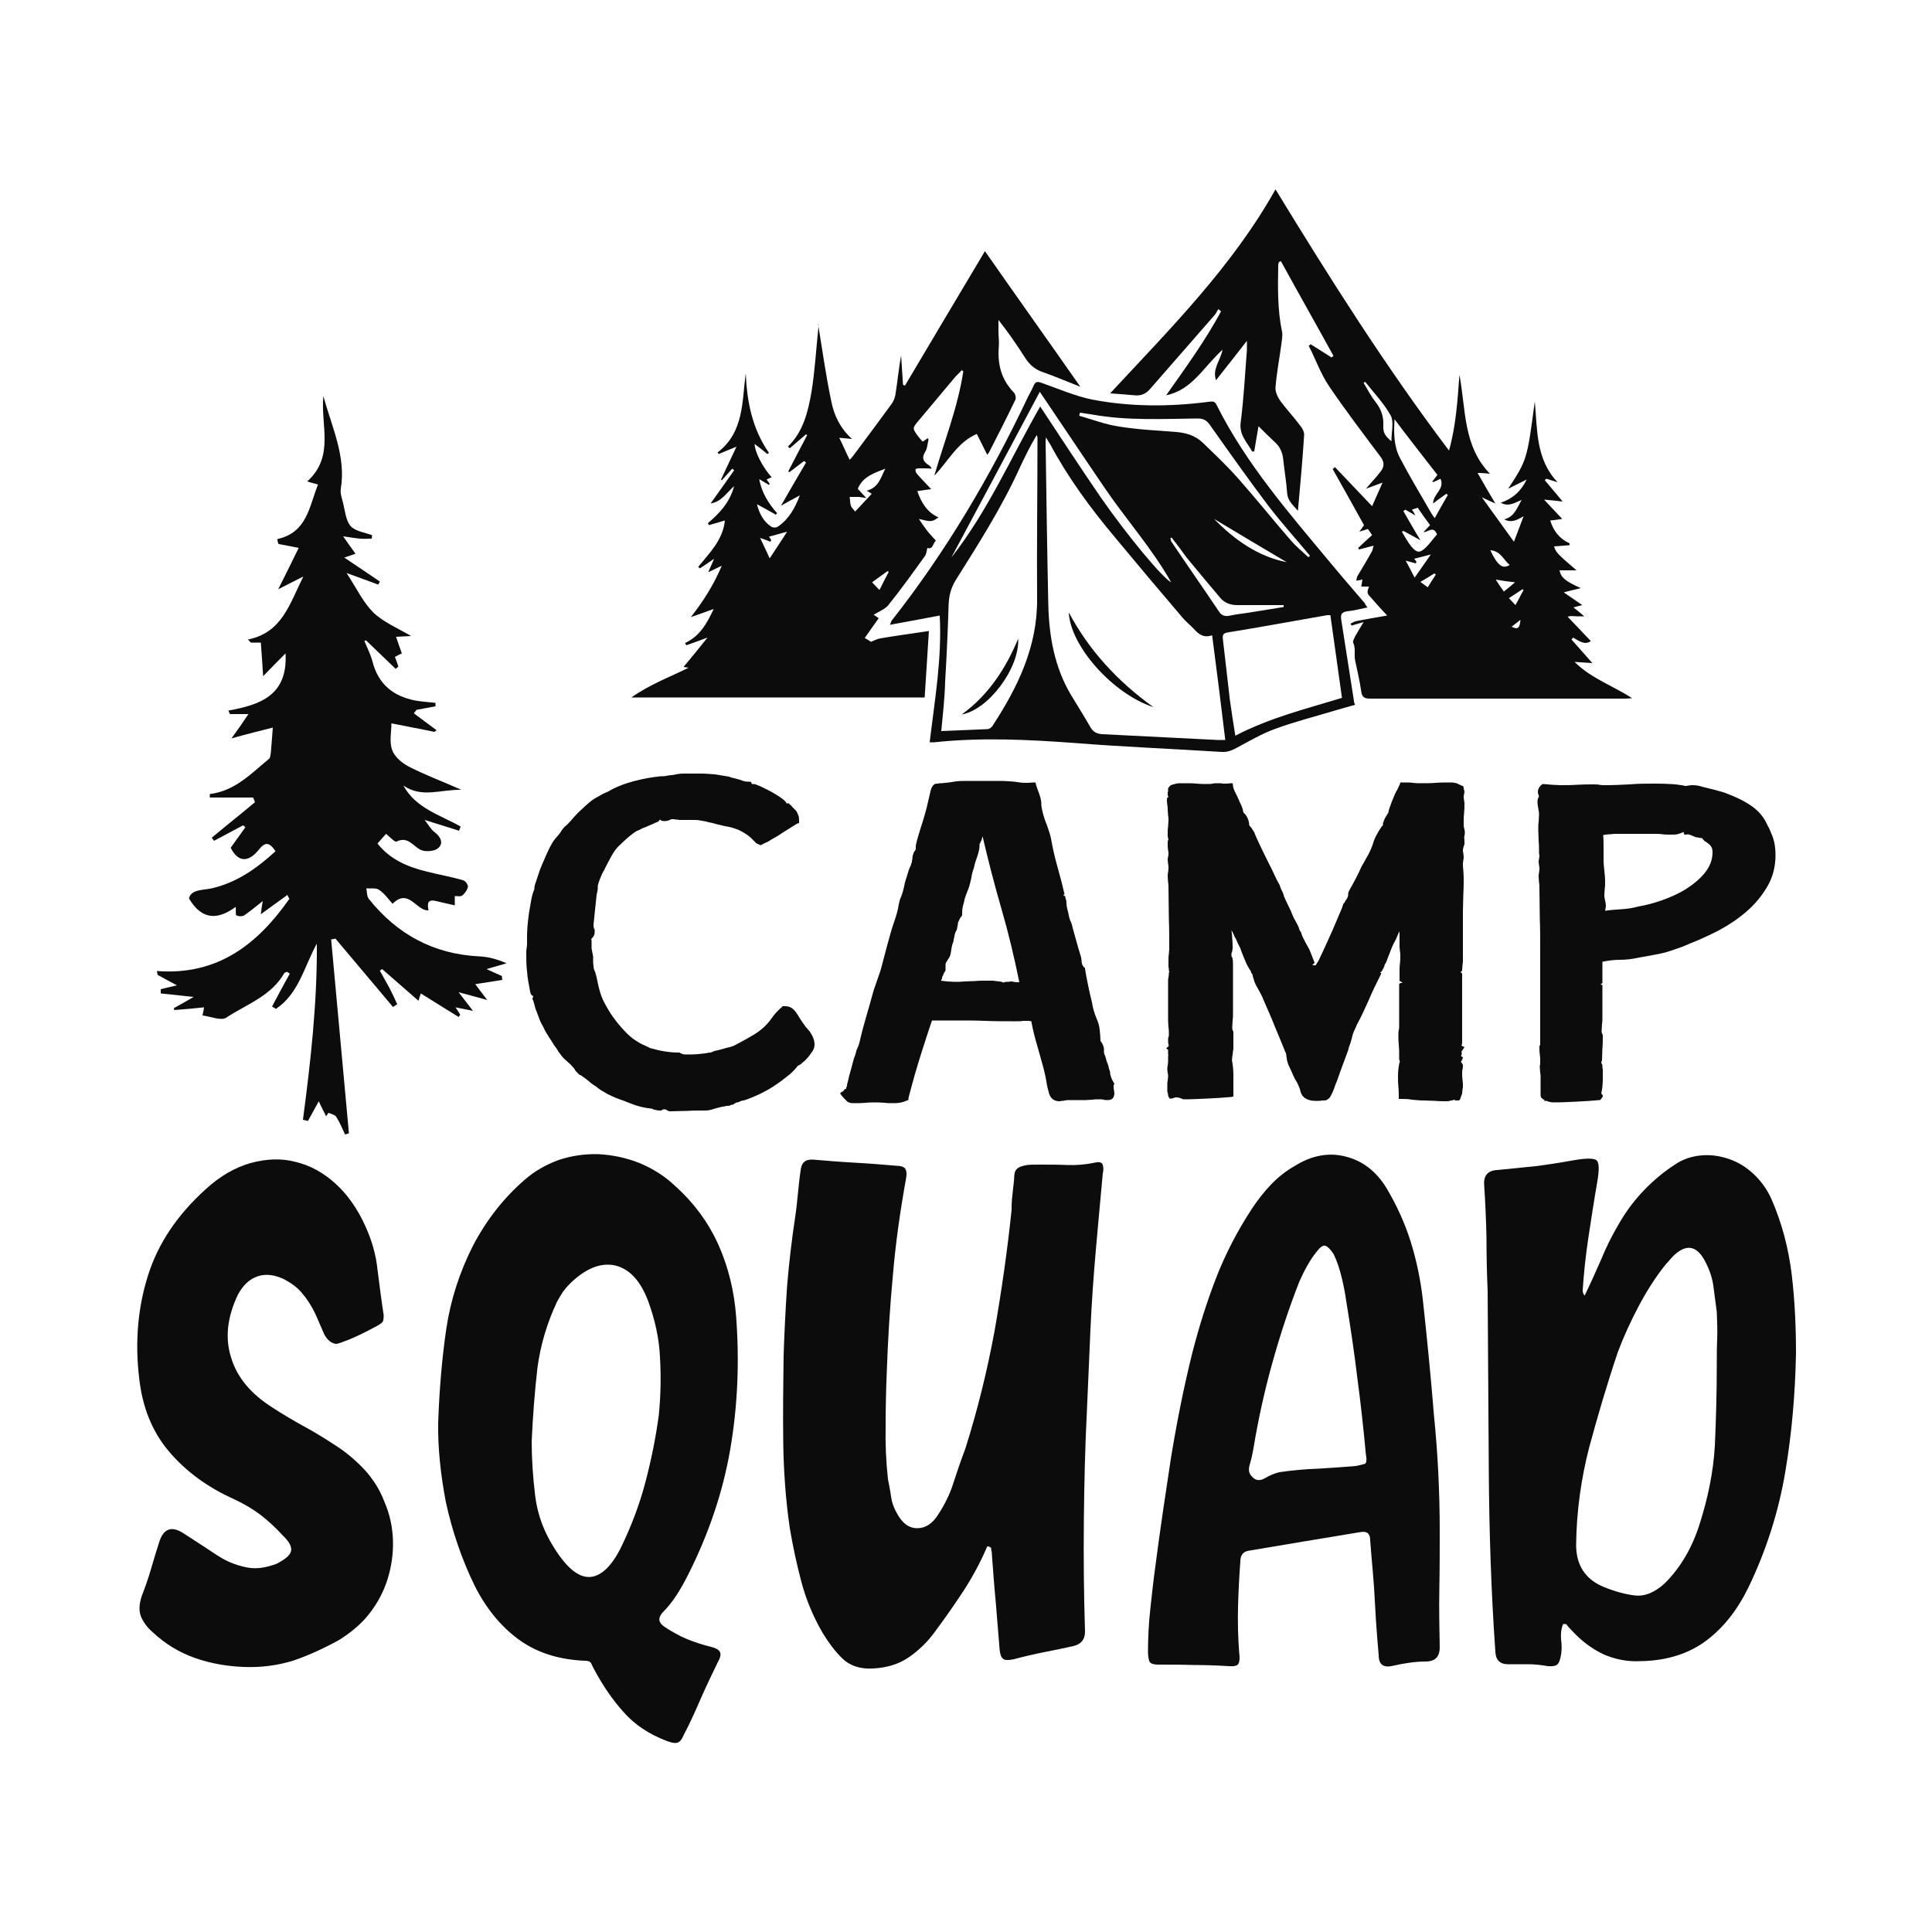 <?xml version="1.0" encoding="utf-8"?>
<!-- Generator: Adobe Illustrator 22.0.0, SVG Export Plug-In . SVG Version: 6.00 Build 0)  -->
<svg version="1.1" id="Layer_1" xmlns="http://www.w3.org/2000/svg" xmlns:xlink="http://www.w3.org/1999/xlink" x="0px" y="0px"
	 viewBox="0 0 500 500" style="enable-background:new 0 0 500 500;" xml:space="preserve">
<style type="text/css">
	.st0{fill:#0C0C0C;}
</style>
<g>
	<g>
		<path class="st0" d="M71.8,139.5c7.7-1.7,8.2-8.4,10.5-14.1c-0.9-0.3-1.6-0.4-2.8-0.8c7.2-6.5,3.4-14.6,4.2-22.1
			c2.1,7.9,5.9,15.5,4.5,24c-0.2,1.2,0.3,2.5,0.6,3.7c0.5,2,0.7,4.5,1.9,5.9c1.2,1.4,3.7,1.7,5.6,2.4c0,0.3-0.1,0.6-0.1,0.9
			c-1,0-2,0.1-3.1,0c-1.1-0.1-2.2-0.3-4.3-0.6c1.3,1.9,2.2,3.1,3.2,4.5c-0.6,0.2-1.3,0.5-2.9,1c3.4,2.3,6.3,4.2,9.2,6.2
			c-0.1,0.3-0.3,0.5-0.4,0.8c-2.4-0.9-4.9-1.8-8.2-3c2.6,4,4.3,7.6,6.9,10.2c2.6,2.5,6.2,4,9.8,6.1c-1.4,0.1-2.4,0.1-3.9,0.2
			c0.5,1.4,0.9,2.7,1.5,4.3c-0.5,0.2-1,0.5-1.8,0.9c0.3,0.7,0.6,1.6,0.9,2.5c-0.2,0.2-0.5,0.4-0.7,0.6c-2.6-2.5-5.1-4.9-7.7-7.4
			c-0.1,0.1-0.3,0.1-0.4,0.2c0.7,1.7,1.6,3.4,2.1,5.3c1.5,5.9,5.4,9,11.1,10.1c1.7,0.3,3.5,0.4,5.2,0.6c0,0.3,0,0.6,0,0.9
			c-1.6,0.3-3.3,0.6-4.9,0.9c-0.2,0.3-0.5,0.6-0.7,0.9c2,1.5,3.9,2.9,5.9,4.4c-0.2,0.1-0.4,0.3-0.6,0.4c-3.8-0.8-7.7-1.5-11.1-2.2
			c0,2.3-0.6,4.8,0.2,6.9c0.6,1.8,2.6,3.4,4.3,4.3c4.1,2.1,8.4,3.7,13.6,6c-5.5-0.1-10.2,2.2-15-1.1c3.2,5.9,9.5,7.6,14.8,10.6
			c-0.1,0.4-0.3,0.8-0.4,1.1c-2.7-0.9-5.5-1.7-8.9-2.8c1,1.3,1.6,2.4,2.5,3.1c1.6,1.2,2.5,2.9,1,4.2c-0.9,0.8-3.2,1-4.4,0.5
			c-2.1-0.9-3.3-3.7-6.4-2.2c-0.4,0.2-1.7-1.2-2.7-2c-0.6,0.7-1.3,1.5-2.2,2.5c3.3,4.2,7.9,6.1,12.9,7.3c3.1,0.8,6.2,1.3,9.2,2.2
			c0.6,0.1,1.3,1.1,1.3,1.6c-0.1,0.8-0.7,1.7-1.4,2.3c-0.4,0.4-1.3,0.2-2,0.2c0,0.8,0,1.4,0,2.4c-1.7-0.4-3.2-0.7-4.8-1.1
			c-2.4-0.6-2.3,0.8-2,2.4c-3.2,0.2-5.1-5.9-9.3-1.7c-1.1-1.2-2.1-2.7-3.5-3.6c-0.8-0.6-2.2-0.3-3.3-0.4c0.2,0.9,0.1,2.1,0.7,2.8
			c7.3,9.1,16.7,14.2,28.4,14.8c2.4,0.1,4.7,0.7,7.2,1.8c-1.7,0.5-3.4,1-5.2,1.5c1.3,0.6,2.7,1.2,4,1.8c0,0.3,0,0.6,0.1,1
			c-2.3,0.4-4.6,0.7-7,1.1c0.9,1.2,1.7,2.3,3.1,4.1c-2.8-0.8-4.8-1.3-7.4-2c1.3,1.7,2.3,3,3.7,4.8c-1.6-0.3-2.9-0.6-4.5-0.9
			c0.6,0.9,0.9,1.4,1.2,1.9c-0.1,0.2-0.3,0.4-0.4,0.6c-3.2-2-6.4-4-9.8-6.1c-0.2,0.5-0.3,1-0.6,1.9c-3.2-2.8-6.3-5.5-9.4-8.2
			c-0.2,0.1-0.4,0.3-0.6,0.4c0.8,1.5,1.7,3,2.5,4.5c0.7,1.4,1.4,2.8,2,4.2c-0.4,0.2-0.7,0.5-1.1,0.7c-5-5.9-9.9-11.8-14.9-17.7
			c-0.4,0.1-0.7,0.2-1.1,0.2c1.5,16.7,3.1,33.5,4.6,50.2c-0.3,0.1-0.7,0.2-1,0.3c-0.7-1.5-1.4-3.2-2.3-4.6c-0.3-0.5-1.3-0.7-2-1
			c-0.2,0.3-0.4,0.6-0.6,0.9c-0.6-1.3-1.3-2.5-1.9-3.9c-1,1.8-1.9,3.5-2.8,5.1c-0.4-0.1-0.8-0.2-1.3-0.3c2-15.1,3.7-30.2,3.6-45.6
			c-3.3,6-4.7,13-10.6,16.9c-0.3-0.2-0.6-0.4-1-0.6c1.5-2.8,3-5.7,4.6-8.5c-0.2-0.2-0.5-0.3-0.7-0.5c-0.2,0.1-0.6,0.2-0.7,0.3
			c-3.4,6-9.8,8.1-15.1,11.6c-1.3,0.8-3.9-0.3-6.1-0.6c0.2-0.8,0.3-1.4,0.4-2.1c-2.7,0.3-5.2,0.5-7.7,0.7c0-0.2-0.1-0.3-0.1-0.5
			c1.6-0.9,3.3-1.8,5.1-2.9c-2.9-0.3-5.7-0.6-8.5-0.9c0-0.4,0-0.8,0-1.1c1.4-0.3,2.8-0.7,4.2-1c-1.7-0.9-3.4-1.8-5-2.7
			c-0.1-0.3-0.1-0.7-0.2-1c15.8,1.2,26.1-7,34.3-18.7c-0.2-0.3-0.4-0.6-0.5-1c-2.1,1.5-4.1,3-6.9,5c0.2-1.7,0.3-2.3,0.5-3.4
			c-1.8,1.4-3.2,2.6-4.8,3.7c-0.5,0.3-1.4,0.3-2,0c-0.3-0.1-0.1-1.1-0.2-2.2c-4.5,3.3-8.7,3.6-12.1-2.2c0.6-2.4,3.7-2.1,5.9-2.6
			c6.5-1.5,11.7-5.2,16.5-9.6c-1.6-2.4-2.7-2.5-4.4-0.3c-2.8,3.4-5.4,3-7.2-0.6c1.3-1.8,2.5-3.5,3.8-5.3c-0.2-0.2-0.4-0.4-0.6-0.5
			c-2.5,1.3-5,2.7-7.5,4c-0.2-0.3-0.4-0.5-0.6-0.8c3.7-3.1,7.5-6.1,11.2-9.2c-0.2-0.4-0.3-0.8-0.5-1.2c-3.7,0-7.5,0-11.2,0
			c0-0.3,0-0.6,0-0.9c6.5-0.8,10.7-5.3,15.3-9.1c0.4-0.3,0.4-1.1,0.5-1.7c0.2-2,0.3-4,0.5-6.4c-3.2,0.8-6.8,1.7-10.7,2.8
			c1.6-2.2,2.8-3.9,4.4-6.3c-2,0-3.4,0-4.8,0c-0.1-0.3-0.3-0.6-0.4-0.9c8.2-1.5,15.4-3.9,14.8-14.8c-2.1,2.1-3.8,3.8-5.8,5.9
			c-0.2-3.4-0.4-6-0.6-8.7c-0.8,0-1.7,0-2.6,0c-0.2-0.3-0.5-0.5-0.7-0.8c8.8-1.8,10.7-9.1,14.3-16.3c-2.5,1.3-4.2,2.1-6.5,3.3
			c2.1-4.2,3.8-7.6,5.3-10.7c-1.9-0.4-3.5-0.7-5.2-1C71.9,140.4,71.8,140,71.8,139.5z"/>
	</g>
	<g>
		<g>
			<path class="st0" d="M330.1,49c14.1,23.1,28.5,45.9,44.9,67.6c1.8-6.4,2.2-12.8,2.7-19.6c1.7,9,0.9,18.4,7.9,25.6
				c-1-0.1-2-0.2-3.2-0.2c1.5,2.6,2.9,5.1,4.6,7.9c-1.2-0.5-2.2-1-3.5-1.6c2.8,3.9,5.4,7.5,8.3,11.5c0.9-2.3,1.6-4.2,2.5-6.6
				c-1.7,1-3.2,1.8-5,0.8c2.7-0.7,3.3-3,4.5-5c-1.7,0.6-3.3,1.9-5.4,0.7c3-1,5.2-2.9,6.7-6c-1.6,0.8-3,1.5-4.8,2.4
				c4.9-7.5,4.9-7.5,6.9-22.6c0.7,7.3,0.2,14.9,5.9,20.9c-1-0.3-2-0.6-2.9-0.9c-0.1,0.1-0.3,0.2-0.4,0.4c1.5,1.8,3,3.5,4.6,5.5
				c-1.4-0.2-2.8-0.3-4.8-0.5c1.7,1.8,3.2,3.4,4.7,5c-0.8,0.1-1.9,0.3-3.1,0.4c0.8,2.6,2.3,4.7,5,5.9c0,0.2,0,0.3,0,0.5
				c-1.4,0.1-2.7,0.2-4,0.3c0.4,1.5,0.9,2,5.8,6.2c-1.7,0-3.1,0-4.4,0c0.4,1.9,1.5,2.8,5.5,4.6c-1.4,0.4-2.6,0.6-4.4,1.1
				c1.9,1.3,3.3,2.3,4.8,3.3c-0.5,0.1-1.2,0.3-2.3,0.6c1,0.8,1.8,1.4,2.8,2.3c-0.8,0-1.4,0-2,0c-0.6,0-1.3-0.2-2.3,0.1
				c2,2.1,4,4.2,6,6.3c-1.6,1.2-3.1-0.1-4.6-0.9c-0.1,0.2-0.2,0.3-0.4,0.5c1.8,2,3.5,4,5.4,6.1c-1.3-0.1-2.8-0.2-4.6-0.3
				c4.3,4.3,10,6.2,14.9,9.4c-0.6,0-1.1,0.1-1.7,0.1c-22,0-44.1,0-66.1,0c-1.4,0-2.1-0.3-2.3-1.8c-0.4-2.7-1-5.4-1.6-8.1
				c-0.3-1.5,0.2-3.1-0.5-4.6c-0.2-0.3,0.3-1.1,0.5-1.6c0.6-1.1,1.3-2.2,2.2-3.7c-1.4,0.4-2.2,0.6-3.1,0.9c-0.1-0.2-0.2-0.3-0.3-0.5
				c0.6-0.3,1.1-0.6,1.7-0.7c2.5-0.5,4.9-0.9,7.8-1.4c-1.5-1.6-2.7-2.9-3.9-4.3c-1.4-1.5-1.4-1.5-0.8-3.2c-0.7,0-1.3,0-2,0
				c0.1-0.6,0.2-1.2,0.3-1.9c-0.2,0.1-0.3,0.2-0.5,0.2c-0.4,0.1-0.8,0.1-1.1,0.2c0.1-0.4,0.1-0.8,0.3-1.2c1.3-2.2,2.6-4.3,3.8-6.5
				c0.2-0.4,0.2-0.9,0.4-1.4c-1.4,0.4-2.6,0.7-3.8,1c-0.1-0.1-0.1-0.3-0.2-0.4c1.2-1.1,2.3-2.2,3.6-3.3c-0.4-0.6-0.7-1.1-1.1-1.6
				c-0.6,0.2-1.2,0.4-2.2,0.7c0.5-0.7,0.9-1.2,1.2-1.7c-2.7-4.9-5.4-9.7-8.1-14.5c0.2-0.2,0.4-0.3,0.6-0.5c3.1,3.3,6.2,6.5,9.6,10.1
				c0.9-2.1,1.8-4,2.7-6.1c-1.6,0.6-2.8,1-4.3,1.6c1.5-1.8,2.8-3.1,3.9-4.6c0.9-1.2,0.9-2.4-0.2-3.8c-4.5-6-9-11.9-13.2-18.1
				c-2.2-3.2-3.5-7-5.3-10.5c0.2-0.1,0.3-0.3,0.5-0.4c1.8,1.1,3.6,2.3,5.4,3.4c0.2-0.1,0.3-0.3,0.5-0.4c-4.5-8.2-9.1-16.3-13.6-24.5
				c-0.2,0.1-0.3,0.1-0.5,0.2c-0.1,0.3-0.2,0.6-0.2,0.9c-0.1,5.8-0.2,11.5,1,17.2c0.2,1-0.1,2.2-0.2,3.3c-0.5,3.7-1.2,7.3-1.5,11
				c-0.1,1.1,0.5,2.5,1.2,3.5c1.7,2.3,3.6,4.3,5.3,6.6c0.5,0.6,1,1.6,0.9,2.4c-0.4,6.4-1,12.8-1.6,19.5c-1.4-1.6-2.7-2.7-2.8-4.7
				c-0.2-2.9-0.7-5.7-1-8.6c-0.2-1.9-0.9-3.4-2.3-4.6c-1.3-1.2-2.6-2.5-4.1-4c-0.4,2.5-0.8,4.5-1.1,6.5c-0.2,0-0.3,0.1-0.5,0.1
				c-1.3-2.4-3.5-4.3-3-7.7c0.8-6.2,1.1-12.4,1.6-18.6c0-0.6,0-1.3,0-2.4c-2.8,3.6-5.3,6.8-8,10.2c-1-2.9,1.1-5,1.7-7.9
				c-4.9,4.4-7.8,10.4-14.6,11.8c5-7.1,10.1-14.1,14.2-21.7c-0.2-0.2-0.4-0.4-0.7-0.6c-0.4,0.6-0.6,1.2-1.1,1.7
				c-5.5,6.3-11,12.6-16.5,18.9c-1.1,1.3-2.4,1.9-4.1,1.7c-1.9-0.2-3.8-0.3-6.3-0.5C303,84.9,318.9,69,330.1,49z M360.9,108.5
				c-0.2,3.5-0.2,7,1.4,10c2.5,4.8,5.3,9.4,8,14.1c0.2,0.4,0.5,0.8,1,1.5c1.2-2.2,2.3-4.1,3.4-6c-0.1-0.1-0.2-0.2-0.4-0.3
				c-1.1,0.8-2.3,1.6-3.4,2.5c-0.1-2.4,3.1-3.7,1.9-6.4c-0.8,0.4-1.4,0.7-2,0.9c0-0.1-0.1-0.2-0.1-0.2c0.4-0.5,0.8-1.1,1.3-1.7
				C368.2,118,364.5,113.3,360.9,108.5z M363.2,137.4c-0.1,0.1-0.2,0.1-0.4,0.2c0.8,1.3,1.5,2.7,2.5,3.9c1.4,1.6,2.1,1.7,3.7,0.2
				c1.1-1.1,2-2.4,2.9-3.4c-1-2.4-2.3-0.5-3.5-0.6c0.6-0.6,1.1-1.2,1.7-1.8c-1.1-1.5-2.2-3-3.2-4.5c-0.5,0.2-1,0.3-1.5,0.5
				c0.3,0.4,0.5,0.7,0.9,1.5c-1.2-0.7-1.9-1.1-2.6-1.5c-0.2,0.1-0.3,0.2-0.5,0.4c1.4,2.4,2.8,4.9,4.4,7.5
				C366,138.9,364.6,138.2,363.2,137.4z M353.3,98.8c-0.1,0.1-0.3,0.2-0.4,0.3c1,1.6,1.8,3.3,3,4.8c1.5,1.9,2.2,3.8,2.1,6.2
				c-0.1,1.8,0.4,2.7,2.1,4.1c0-2.5,0.7-5-0.2-6.7C358.1,104.3,355.5,101.6,353.3,98.8z M370.3,143.5c-1.7,0.4-3,0.8-4.3,1.1
				c0.1,0.2,0.4,0.5,0.6,0.8c-0.1,0.1-0.1,0.2-0.2,0.4c-0.8-0.2-1.5-0.4-2.6-0.7c0.8,1.5,1.5,2.8,2.3,4.4
				C367.6,147.4,368.8,145.6,370.3,143.5z M385.7,142.4c1.8,3.9,3.2,5,5,3.8C389.1,144.9,388.4,142.6,385.7,142.4z M387.1,150
				c0.7,1.1,1.3,2,2.1,3.1c1-0.8,1.8-1.5,2.9-2.4C390.2,150.5,388.8,150.3,387.1,150z M392.2,156.6c0.8-1.4,1.4-2.7,2.1-3.9
				c-0.1-0.1-0.2-0.1-0.3-0.2c-1.1,0.7-2.2,1.5-3.5,2.3C391.1,155.4,391.6,156,392.2,156.6z M369.5,152c0.8-1.3,1.4-2.3,2.1-3.3
				c-0.1-0.1-0.2-0.2-0.4-0.3c-1.1,0.7-2.2,1.4-3.6,2.2C368.3,151.1,368.8,151.5,369.5,152z M391.2,162.2c1.6,0.8,2.1,0.4,2.3-1.8
				C392.7,161,392,161.6,391.2,162.2z"/>
		</g>
		<g>
			<path class="st0" d="M190,125.8c-2.1,1.9-3.4,4.1-6.1,4.5c2.1-2.9,4.1-5.8,6.1-8.6c-0.2-0.1-0.3-0.3-0.5-0.4c-0.9,1-1.8,2-2.7,3
				c-0.1-0.1-0.1-0.1-0.2-0.2c1.3-2.7,2.5-5.4,4-8.5c-1.9,0.8-3.2,1.3-4.6,1.9c-0.1-0.1-0.2-0.3-0.3-0.4c6.9-5.3,6.3-13.2,7.3-20.5
				c0.3,7.4,1.7,14.4,6,20.6c-0.1,0.1-0.3,0.2-0.4,0.3c-1.1-0.9-2.2-1.8-3.3-2.6c0,2,2.1,6.1,4.4,8.6c-0.4,0.2-0.9,0.4-1.3,0.6
				c0.3,0.4,0.5,0.7,0.8,1.1c-0.1,0.1-0.1,0.2-0.2,0.3c-0.8-0.5-1.5-0.9-2.5-1.5c0.6,3.5,2.4,6.3,4.6,8.8c-0.1,0.1-0.2,0.3-0.3,0.4
				c-1.6-0.9-3.2-1.8-4.9-2.7c0.6,2.4,1.7,4.5,3.7,5.8c0.4,0.3,1.3,0.3,1.7,0c2.8-1.9,4.4-4.7,5.7-8.1c-1.9,1-3.5,1.9-4.9,2.7
				c2.1-3.7,4.3-7.4,6.5-11.2c-0.2-0.1-0.3-0.3-0.5-0.4c-1.3,1-2.5,1.9-3.8,2.9c-0.1-0.1-0.2-0.1-0.3-0.2c1.6-3.1,3.2-6.2,4.9-9.4
				c-0.1-0.1-0.2-0.1-0.3-0.2c-1.4,1.2-2.8,2.4-4.2,3.6c-0.2-0.1-0.3-0.3-0.5-0.4c4-3.9,5.2-9,6.1-14.1c0.9-5.5,1.2-11.1,1.8-16.7
				c0-0.4,0.1-0.8-0.1-1.1c1.1,6.7,2,13.3,3.4,20c0.7,3.7,2.3,7.1,5.4,9.9c-1.1-0.1-2.1-0.2-3.3-0.3c0.9,1.8,1.7,3.7,2.7,5.7
				c0.5-0.5,0.8-0.9,1.1-1.3c3.2-4.3,6.5-8.7,9.7-13.1c0.6-0.8,1-1.9,1.1-2.9c0.5-3.2,0.8-6.4,1.4-9.7c0.2,2.5,0.3,5,0.5,7.6
				c0.2,0.1,0.3,0.1,0.5,0.2c6.9-11.6,13.7-23.1,20.7-34.8c8.1,11.6,16.3,23.1,24.7,35.1c-3.6-1.4-6.8-2.8-10-3.9
				c-1.9-0.7-3.2-1.9-4.3-3.6c-2.1-3.3-4.3-6.5-6.9-9.8c0,1,0,1.9,0,2.9c0,1.3,0.2,2.6,0.1,3.9c-0.4,4.6,0.6,8.6,3.9,12
				c0.4,0.4,0.6,1.4,0.4,1.8c-2.2,4.6-4.5,9.1-6.8,13.6c-0.1,0.2-0.3,0.4-0.5,0.7c-0.9-1.8-1.8-3.6-2.7-5.4
				c-5.1,2.2-7.4,7.1-11,10.8c2.6-9,6.1-17.7,7.5-27c-0.1-0.1-0.3-0.2-0.4-0.3c-0.6,0.7-1.3,1.3-1.9,2c-3.1,3.7-6.2,7.4-9.3,11.1
				c-1.6,1.9-1.6,2-0.1,4c0.4,0.5,0.7,0.9,1.2,1.4c0.4-0.3,0.9-0.6,1.3-0.9c0.1,0.2,0.2,0.3,0.2,0.4c-0.3,1.1-0.3,2.3-0.9,3.2
				c-1,1.7-0.3,2.6,1,3.4c0.2,0.2,0.5,0.3,0.7,0.9c-1-0.1-2-0.1-3-0.1c-0.4,0-0.9,0-1.1,0.2c-0.2,0.2,0,0.8,0.2,1.1
				c1.2,1.4,2.5,2.7,3.8,4.1c-1,0.1-2.3,0.3-3.6,0.5c1,2.9,2.5,5.5,5.5,6.8c-1.8,1.2-1.8,1.2-5.1,0.4c0.8,1.2,1.4,2.1,2.1,3
				c0.7,0.9,1.5,1.7,2.3,2.6c-0.8,0.7-0.7,2.4-2.2,1.9c-0.2,0.7-0.2,1.6-0.7,2.2c-3.1,4.3-6.1,8.5-9.4,12.6c-0.8,1-2.3,1.6-3.8,2.5
				c0.5,0.3,0.9,0.6,1.3,0.9c-1.3,1.8-2.4,3.4-3.6,5.1c0.7,0.4,1.3,0.8,1.6,1c1-0.4,1.7-0.8,2.5-0.9c4-0.7,8-1.2,12.5-1.9
				c-0.4,5.8-0.7,11.5-1.1,17.2c-25.3,0-50.3,0-75.9,0c4.8-3.4,10-5.3,14.8-7.7c-0.5-0.1-0.9-0.1-1.3-0.2c2-2.4,4-4.8,6.2-7.6
				c-2.1,0.8-3.8,1.4-5.5,2c-0.1-0.2-0.2-0.4-0.3-0.6c3.7-1.7,5.6-4.9,7.4-8.8c-2.2,0.8-4.1,1.5-5.9,2.1c3.2-4.1,5.9-8.3,8-13.3
				c-1.3,0.6-2.2,1.1-3.5,1.7c0.5-1.3,1-2.2,1.5-3.5c-1.4,1-2.6,1.8-3.7,2.5c-0.1-0.1-0.3-0.3-0.4-0.4c3-3.7,6.4-7,6.9-12
				c-1.4,0.4-2.7,0.8-4.1,1.2c-0.1-0.2-0.2-0.3-0.3-0.5C186.1,132.9,188.8,130.2,190,125.8z M229.1,121.3c-2.8,1.1-5.8,2-7.1,5.2
				c0.6,0.7,1.3,1.4,2.2,2.4c-1.1-0.2-1.7-0.3-2.3-0.3c-0.7,0-1.3,0-2,0c0.1,0.8,0.1,1.6,0.3,2.3c0.2,0.5,0.7,0.9,1.1,1.5
				c1.5-1.6,2.8-3,4.3-4.6c-0.4-0.3-0.8-0.5-1.3-0.8C227.4,126.2,228,123.5,229.1,121.3z M196.7,139.2c0.9,1.8,1.6,3.4,2.5,5.3
				c1.6-2.5,3-4.5,4.5-6.9c-1.9,0.5-3.2,0.9-4.7,1.3c0.1,0.1,0.4,0.5,0.6,0.9c-0.1,0.1-0.2,0.3-0.2,0.4
				C198.7,139.9,197.8,139.6,196.7,139.2z M230,148c-0.1-0.1-0.2-0.1-0.3-0.2c-1.3,0.9-2.6,1.9-4,2.9c0.6,0.6,1.2,1.3,1.9,2
				C228.4,151.1,229.2,149.5,230,148z"/>
		</g>
		<g>
			<path class="st0" d="M353.9,157.2c-1.8,0.4-3.5,0.8-5.2,1c-1.4,0.2-1.8,0.7-1.6,2.1c1.1,7,2.2,14.1,3.3,21.1c0,0.3,0.1,0.6,0.3,1
				c-1.9,0.5-3.8,1.1-5.6,1.6c-5,1.5-10.1,2.8-15,4.6c-3.4,1.2-6.6,3.1-9.8,4.8c-1.3,0.7-2.5,1.3-4.1,1.2
				c-12.6-0.8-25.3-1.3-37.9-2.3c-12.2-0.9-24.3-1.5-36.5-0.2c-0.3,0-0.7,0-1.2,0c1.3-10.9,3.2-21.7,2.6-32.8
				c-4.3,0.8-8.4,1.6-12.9,2.4c0.3-0.6,0.3-0.8,0.4-1c14.1-17.9,25.6-37.4,35.3-57.9c0.5-1,1.1-2,1.5-3c0.5-1.1,1-1.1,2.1-0.7
				c4.3,1.5,8.6,3.4,13,4.3c9.9,1.9,20,1.9,30.1,0.6c0.9-0.1,1.6-0.3,2.1,0.7c7.7,15.4,18.9,28.2,29.8,41.3
				c2.8,3.4,5.7,6.7,8.6,10.1C353.3,156.4,353.5,156.7,353.9,157.2z M317.1,191.5c-1.1-9.1-2.2-18-3.4-27.1
				c-2.2,0.8-3.5-0.3-4.7-1.6c-0.9-1-2.1-1.9-3-3c-5.9-6.9-11.7-13.8-17.5-20.8c-6.3-7.5-12.1-15.4-16.7-24
				c-0.3-0.5-0.6-0.9-1.1-1.8c-0.1,0.7-0.1,1-0.1,1.3c0.2,14,0.4,28,0.7,42c0.2,8.2,1.6,16.2,5.9,23.4c1.7,2.8,3.4,5.5,5,8.3
				c0.7,1.2,1.6,1.7,3,1.8c9.9,0.5,19.9,1,29.8,1.5C315.6,191.5,316.2,191.5,317.1,191.5z M243.6,189.2c4.1-0.2,8-0.3,11.9-0.5
				c0.5,0,1.1-0.4,1.4-0.9c6.5-10,11.6-20.4,11.5-32.8c-0.1-13.9,0.1-27.8,0.1-41.7c0-0.2-0.1-0.5-0.2-0.7c-1.7,2.8-3.1,5.7-4.5,8.7
				c-4.6,10.1-10.6,19.5-16.5,28.9c-1.2,2-1.7,3.9-1.8,6.3c-0.2,6.6-0.5,13.3-0.9,19.9C244.5,180.7,244,184.9,243.6,189.2z
				 M344.3,159.2c-0.4,0-0.6,0-0.8,0c-8.6,1.5-17.3,3.1-25.9,4.5c-1.3,0.2-1.2,1-1.1,1.9c0.6,5.2,1.2,10.4,1.8,15.6
				c0.4,3,0.9,6,1.4,9.2c9-4.7,18.5-7,27.6-9.8C346.3,173.4,345.3,166.3,344.3,159.2z M269.2,105.2c5.3,8,10.5,16,15.8,23.7
				c6.9,9.9,15.9,20.7,18.1,21.8c-5.1-9-11.8-16.4-17.4-24.7c-5.6-8.2-11.1-16.5-16.6-24.6c-7.6,14.3-15.2,28.5-22.9,42.9
				C255.7,132.2,261.7,118.3,269.2,105.2z M338.6,144.2c0.1-0.1,0.3-0.2,0.4-0.4c-3.5-4.2-7.2-8.3-10.6-12.7
				c-5.3-7-10.3-14.1-15.4-21.3c-0.8-1.1-1.7-1.5-3.1-1.5c-9.1,0.1-18.1,0.6-27.1-1c-1.1-0.2-2.2-0.3-3.3-0.5
				c-0.1,0.3-0.1,0.5-0.2,0.8c3.5,1,6.9,2.3,10.4,2.8c4.9,0.8,9.8,1,14.7,1.4c2.5,0.2,4.9,0.9,6.8,2.7c3.2,3.1,6.4,6.1,9.3,9.4
				c4.6,5.2,9,10.7,13.6,16C335.5,141.5,337.1,142.8,338.6,144.2z M303.2,139.1c-0.1,0.1-0.2,0.1-0.3,0.2c0.1,0.3,0.1,0.6,0.2,0.8
				c4.1,6.1,8.3,12.1,12.4,18.2c0.7,1.1,1.7,1.3,2.9,1c1.5-0.3,3-0.5,4.5-0.7c3.1-0.5,6.2-1,9.3-1.5c0-0.2,0-0.3,0-0.5
				c-4,0-8,0-12,0c-1.8,0-3.4-0.6-4.5-2c-2.9-3.4-5.7-6.8-8.6-10.3C305.9,142.6,304.6,140.9,303.2,139.1z M314.2,134.3
				c5.3,5.4,11.3,9.7,18.8,11.2C326.8,141.8,320.5,138.1,314.2,134.3z"/>
		</g>
		<g>
			<path class="st0" d="M298.5,183c-10.5-3.4-21.5-15.8-21.9-24.5C281.9,168.4,289.3,176.4,298.5,183z"/>
		</g>
		<g>
			<path class="st0" d="M248.9,184.9c6.9-5,11.4-11.9,14.6-19.6C263.9,172.9,255.8,183.7,248.9,184.9z"/>
		</g>
	</g>
	<g>
		<path class="st0" d="M62.9,431.4c-4.3-0.2-8.4-0.9-12.4-2.3c-4-1.4-7.7-3.6-11-6.7c-1.4-1.2-2.4-2.6-3-4c-0.6-1.5-0.5-3.3,0.2-5.4
			c0.9-2.3,1.7-4.6,2.4-7c0.7-2.4,1.4-4.8,2.2-7.2c1.1-3.2,3.1-3.9,6-2.1c1.7,1.1,3.4,2.2,5.1,3.3c1.7,1.1,3.4,2.3,5.1,3.3
			c2.1,1.2,4.4,2,6.7,2.4c2.3,0.4,4.7,0,7.4-1c2.1-1.1,3.4-2.1,3.7-3.2c0.3-1.1-0.4-2.5-2.1-4.1c-1.8-2-3.8-3.8-5.7-5.3
			c-2-1.5-4.3-2.9-6.9-4.1c-6.9-3.1-12.5-7.2-16.9-12.4c-4.4-5.2-6.9-11.6-7.7-19.1c-1.1-9.3-0.3-18.2,2.3-26.4
			c2.6-8.3,7.6-15.7,14.9-22.3c3.7-3.4,7.5-5.6,11.6-6.8c4.1-1.1,8-1.3,11.7-0.3c3.8,0.9,7.2,2.8,10.3,5.6c3.1,2.8,5.7,6.5,7.7,10.9
			c1.7,3.7,2.8,7.5,3.2,11.4c0.5,3.9,1,7.9,1.6,11.8c0,0.8-0.1,1.3-0.2,1.6c-0.2,0.3-0.8,0.8-2,1.4c-1.1,0.6-2.5,1.3-3.9,2
			c-1.5,0.7-2.8,1.3-4,1.7c-1.2,0.5-2,0.7-2.3,0.7c-1.2-0.2-2.2-1-3-2.5c-0.8-1.8-1.6-3.8-2.5-5.7c-0.9-1.8-2-3.5-3.2-4.9
			c-1.2-1.5-2.8-2.6-4.6-3.6c-2.5-1.2-4.8-1.5-6.9-0.8c-2.1,0.7-3.8,2.3-5.1,4.7c-2.8,5.8-3.4,11.3-1.8,16.3
			c1.5,5.1,5.1,9.4,10.6,12.9c2.6,1.7,5.3,3.3,8,4.8c2.8,1.5,5.4,3.1,8,4.8c2.9,1.8,5.5,4,7.8,6.4c2.3,2.5,4.1,5.3,5.3,8.5
			c1.4,3.2,2.1,6.6,2.2,10c0.1,3.4-0.4,6.8-1.4,10c-1,3.2-2.6,6.2-4.7,8.9c-2.1,2.7-4.8,4.9-7.8,6.8c-3.8,2.1-7.7,3.9-11.7,5.3
			C72,431,67.6,431.6,62.9,431.4z"/>
		<path class="st0" d="M113.4,368.2c0.3-8.7,1-16.8,2.1-24.3c1.1-7.4,3.4-14.6,6.9-21.5c3.5-6.7,8-12.4,13.3-17
			c2.6-2.3,5.6-4,8.9-5.2c3.3-1.1,6.7-1.6,10.3-1.5c3.6,0.2,7.1,0.9,10.6,2.3c3.4,1.4,6.6,3.4,9.3,6c4.9,4.4,8.6,9.5,11.2,15.3
			c2.5,5.7,4,11.8,4.5,18.3c0.9,11.8,0.4,23.3-1.5,34.4c-1.9,11.1-5.6,22-10.9,32.5c-0.9,1.8-1.9,3.6-3,5.3
			c-1.1,1.7-2.3,3.2-3.7,4.6c-1.2,1.4-1,2.6,0.7,3.7c1.8,1.2,3.8,2.3,5.7,3.1c2,0.8,4.1,1.5,6.2,2c1.2,0.3,2,0.7,2.3,1.3
			c0.3,0.5,0.2,1.4-0.5,2.6c-1.5,3.1-3,6.2-4.4,9.4c-1.4,3.2-2.8,6.4-4.4,9.4c-0.5,1.2-1,1.9-1.7,2.1c-0.7,0.2-1.6,0-2.9-0.5
			c-4.4-1.7-8.1-4.1-11-7.4c-2.9-3.2-5.4-6.9-7.6-11c-0.3-0.6-0.6-1.1-0.8-1.6c-0.2-0.5-0.8-0.7-1.7-0.7c-6.9-0.3-12.6-2.2-17.2-5.6
			c-4.6-3.4-8.4-8.1-11.3-13.9c-3.4-7-5.8-14.2-7.4-21.5C114,381.5,113.3,374.6,113.4,368.2z M137.6,373c0,4.4,0.3,9.2,0.9,14.1
			c0.6,5,2.4,9.7,5.3,14.1c3.2,4.9,6.2,7.2,9.1,6.9c2.8-0.3,5.5-2.9,7.9-7.8c2.6-5.4,4.7-10.9,6.2-16.6c1.5-5.7,2.7-11.5,3.5-17.5
			c0.5-5.1,0.6-10,0.3-14.9c-0.2-4.9-1.3-9.8-3.1-14.7c-2-5.2-4.8-8.2-8.5-9.1c-3.7-0.8-7.5,0.7-11.5,4.5c-0.8,0.8-1.4,1.5-2,2.3
			c-0.5,0.8-1,1.6-1.5,2.5c-2.6,5.5-4.3,11.2-5.1,17.1C138.4,360,137.9,366.3,137.6,373z"/>
		<path class="st0" d="M255.5,400.2c-1.7,4-3.7,7.7-6,11.3c-2.3,3.5-4.8,7.1-7.4,10.6c-2,2.8-4.3,5-6.9,6.8
			c-2.6,1.8-5.7,2.7-9.2,2.9c-3.4,0.2-6-0.7-7.9-2.5c-1.9-1.8-3.6-4.1-5.2-6.7c-2.5-4.3-4.3-8.7-5.5-13.2c-1.2-4.5-2.2-9.2-3-13.9
			c-1.1-7.5-1.6-15-1.7-22.4c-0.1-7.4,0-14.9,0.1-22.4c0.2-6,0.5-12,0.9-17.9c0.5-6,1.2-12,2.1-17.9c0.3-2,0.5-4,0.7-6
			c0.2-2,0.4-4,0.7-6c0.2-2,1.2-2.9,3.2-2.8c3.5,0.3,7.1,0.6,10.8,0.8c3.7,0.2,7.3,0.5,10.8,0.8c1.2,0,2,0.3,2.3,0.8
			c0.3,0.5,0.4,1.3,0.2,2.4c-1.5,8.3-2.7,16.6-3.4,24.9c-0.8,8.4-1.3,16.7-1.6,25.2c-0.2,4.8-0.3,9.4-0.3,14
			c-0.1,4.6,0.1,9.2,0.6,13.8c0.3,1.5,0.6,3,0.8,4.5c0.2,1.5,0.7,2.9,1.5,4.3c1.4,2.6,3.1,3.9,5.3,3.9c2.1,0,4-1.2,5.5-3.7
			c1.7-2.6,3-5.3,3.9-8.2c0.9-2.8,1.9-5.7,3-8.6c3.2-10.1,5.7-20.3,7.6-30.6c1.8-10.3,3.3-20.7,4.4-31.3c0-0.9,0-1.8,0.1-2.8
			c0.1-0.9,0.2-1.8,0.3-2.8c0.2-1.5,0.3-2.7,0.3-3.4c0.1-0.8,0.3-1.3,0.8-1.7c0.5-0.4,1.1-0.6,2-0.8c0.8-0.2,2-0.2,3.6-0.2
			c2.5,0,4.9,0,7.2,0.1c2.4,0.1,4.8-0.1,7.2-0.6c1.2-0.3,1.9-0.1,2.1,0.6c0.2,0.7,0.2,1.4,0,2.2c-0.3,3.2-0.6,6.5-0.9,9.8
			c-0.3,3.3-0.6,6.6-0.9,10c-0.6,6.9-1.1,13.8-1.4,20.7c-0.3,6.9-0.6,13.8-0.9,20.7c-0.5,9.7-0.7,19.2-0.8,28.7
			c-0.1,9.5,0,19.1,0.3,28.7c0,2-1,3.2-3,3.7c-2.6,0.6-5.2,1.1-7.7,1.6c-2.5,0.5-5.1,1.1-7.7,1.8c-1.4,0.3-2.3,0.3-2.8-0.1
			c-0.5-0.4-0.8-1.2-0.9-2.4c-0.3-4.1-0.7-8.2-1-12.3c-0.4-4.1-0.7-8.2-1-12.3c0-0.3,0-0.6-0.1-0.9c-0.1-0.3-0.1-0.6-0.1-0.9
			c-0.2,0-0.3,0-0.3-0.1C256,400.2,255.8,400.2,255.5,400.2z"/>
		<path class="st0" d="M372.6,396.2c0,4.9,0,9.9-0.1,14.9c-0.1,5.1,0,10.1,0.1,15.2c0,2.5-1.2,3.7-3.7,3.7c-2.5,0-5.3,0.4-8.4,1.1
			c-2.5,0.6-3.7-0.3-3.7-2.8c-0.3-3.1-0.5-6-0.7-8.9c-0.2-2.8-0.3-5.7-0.5-8.6c-0.2-2.1-0.3-4.2-0.5-6.1c-0.2-1.9-0.3-3.9-0.5-6.1
			c0-1.7-0.8-2.4-2.5-2.1c-4.9,0.8-9.7,1.6-14.5,2.4c-4.8,0.8-9.5,1.6-14.3,2.4c-1.5,0.2-2.3,1.1-2.3,2.8c-0.3,4-0.5,7.9-0.6,11.8
			c-0.1,3.9,0,7.9,0.3,11.8c0.2,1.4,0.1,2.3-0.2,2.9c-0.3,0.5-1.1,0.7-2.5,0.6c-3.1-0.2-6.1-0.3-9.1-0.3c-3-0.1-6-0.1-9.1-0.1
			c-1.4,0-2.2-0.3-2.4-1c-0.2-0.7-0.3-1.5-0.3-2.4c0-3.7,0.2-7.4,0.6-11c0.4-3.7,0.8-7.4,1.3-11c1.2-9.3,2.6-18.6,4-27.8
			c1.5-9.2,3.3-18.4,5.6-27.6c1.7-6.6,3.7-13,6.1-19.2c2.4-6.2,5.5-12.2,9.3-18c1.4-2.1,3-4.2,4.8-6.1c1.8-1.9,3.9-3.6,6.2-4.9
			c4.4-2.8,8.9-3.6,13.2-2.5c4.4,1.1,8,3.8,10.7,8.3c2.6,4.4,4.7,9,6.2,13.8c1.5,4.8,2.5,9.7,3.1,14.7c1.1,10.1,2.1,20.2,2.9,30.1
			C372.1,376.1,372.6,386.1,372.6,396.2z M353.5,376.5c-0.6-6.4-1.3-13-2.2-19.7c-0.8-6.7-1.8-13.4-2.9-20.1
			c-0.3-2.1-0.7-4.2-1.2-6.2c-0.5-2-1.1-4-2.1-6c-0.8-1.2-1.5-1.9-2.1-2.1c-0.6-0.2-1.4,0.4-2.3,1.6c-1.7,2.1-3.1,4.7-4.4,7.6
			c-2.8,7.1-5.1,14.2-7.1,21.4c-2,7.2-3.6,14.5-4.8,21.8c-0.2,1.2-0.5,2.6-0.9,4c-0.5,1.5-0.3,2.6,0.5,3.3c0.9,1.1,2,1.2,3.3,0.5
			c1.3-0.8,2.6-1.3,3.8-1.6c3.4-0.5,6.7-0.8,9.9-0.9c3.2-0.2,6.5-0.4,9.9-0.7c0.8-0.2,1.5-0.3,2.1-0.5
			C353.6,378.9,353.8,378,353.5,376.5z"/>
		<path class="st0" d="M404.5,420.4c-0.5,1.2-0.6,2.5-0.5,3.9c0.2,1.4,0.2,2.7,0,3.9c-0.2,1.1-0.4,1.9-0.8,2.4
			c-0.4,0.5-1.3,0.7-2.6,0.6c-1.7-0.3-3.4-0.5-5.2-0.5c-1.8,0-3.5,0-5.2,0c-2,0-3.1-1.1-3.2-3.2c-1.1-15.6-1.6-31.2-1.7-46.7
			c-0.1-15.5-0.2-31-0.3-46.7c-0.2-4.6-0.3-9.2-0.3-13.8c-0.1-4.6-0.3-9.1-0.6-13.6c-0.2-2.5,1-3.8,3.4-3.9c3.4-0.3,6.7-0.7,9.9-1
			c3.2-0.4,6.4-0.9,9.7-1.5c3.4-0.6,5.4-0.6,6.1,0c0.7,0.6,0.7,2.6,0.1,6c-0.8,4.6-1.5,9.2-2.2,13.8c-0.7,4.6-1.2,9.2-1.5,13.8
			c0,0.6,0.2,1.1,0.5,1.4c1.5-3.1,2.9-6.2,4.3-9.4c1.3-3.2,2.9-6.4,4.7-9.4c1.8-3.1,3.9-5.9,6.3-8.4c2.4-2.5,5.1-4.8,8.2-6.8
			c2.1-1.4,4.4-2.1,6.9-2.3c2.5-0.2,4.8,0.2,7.1,1c2.3,0.8,4.4,2.1,6.3,3.9c1.9,1.8,3.4,3.9,4.5,6.3c2.8,6.4,4.5,13,5.3,19.7
			c0.8,6.7,1.1,13.5,1.1,20.3c-0.2,10.6-1.1,20.9-2.8,30.9c-1.7,10-4.8,19.9-9.4,29.5c-2.8,5.8-6.4,10.5-10.9,13.9
			c-4.5,3.4-10.2,5.3-17.1,5.4c-3.5,0.2-6.7-0.5-9.7-1.8c-2.9-1.4-5.6-3.4-8-6c-0.8-0.8-1.3-1.4-1.6-1.8H404.5z M444.3,353.7
			c0-2.3,0-4.6,0.1-7c0.1-2.4,0-4.8-0.1-7.2c-0.3-2.3-0.6-4.6-0.9-6.8c-0.3-2.2-1.1-4.4-2.3-6.6c-2.1-3.8-4.8-4.2-8-1.1
			c-0.3,0.3-0.7,0.7-1,1.1c-0.4,0.5-0.7,0.8-1,1.1c-2.8,3.5-5.1,7.2-7.1,11c-2,3.8-3.8,7.7-5.3,11.7c-2.8,8.3-5.2,16.5-7.4,24.6
			c-2.1,8.1-3.3,16.6-3.4,25.3c0,5.2,2.3,8.8,6.9,10.8c2.9,1.2,5.7,2,8.3,2.3c2.6,0.3,5.2-0.8,7.8-3.2c4.1-4.1,7.1-9.3,9-15.4
			c2.1-6.6,3.5-13.3,3.9-20.1C444.1,367.5,444.3,360.6,444.3,353.7z"/>
	</g>
	<g>
		<path class="st0" d="M149.6,277.8l-0.5-0.5c-0.2-0.2-0.3-0.4-0.4-0.6c-0.1-0.2-0.3-0.4-0.5-0.6c-0.4-0.5-0.8-0.9-1.2-1.2
			c-0.4-0.4-0.7-0.6-0.9-0.8c-0.3-0.3-0.6-0.6-0.8-0.9c-0.2-0.3-0.4-0.6-0.7-0.9c-0.2-0.4-0.4-0.7-0.6-1c-0.2-0.3-0.4-0.5-0.6-0.8
			c-0.5-0.8-0.9-1.5-1.4-2.2c-0.4-0.7-0.9-1.4-1.2-2.1s-0.8-1.4-1.1-2.2c-0.3-0.8-0.6-1.6-0.9-2.4c-0.2-0.4-0.3-0.8-0.4-1.2
			c-0.1-0.4-0.2-0.9-0.4-1.4c0-0.1,0-0.2-0.1-0.2c0-0.1-0.1-0.2-0.1-0.2c0-0.2,0-0.3,0.1-0.4c0-0.1,0.1-0.2,0.1-0.4
			c-0.4-0.2-0.6-0.4-0.7-0.8c-0.1-0.4-0.2-0.7-0.2-0.9c-0.3-1.6-0.6-3.1-0.7-4.7c-0.2-1.5-0.2-3.1-0.2-4.7c0-0.5,0-0.9,0.1-1.4
			c0.1-0.5,0.1-0.9,0.1-1.4v-1.2c0-0.7,0-1.6,0.1-2.8c0.1-1.1,0.2-2.3,0.4-3.6c0.2-1.2,0.4-2.4,0.6-3.5c0.2-1.1,0.5-2,0.8-2.7V230
			v-0.1v-0.4c0.1-0.1,0.1-0.2,0.1-0.4l1.3-3.9c0.1-0.3,0.3-0.8,0.6-1.5c0.3-0.7,0.7-1.5,1-2.3c0.4-0.8,0.7-1.6,1.1-2.3
			c0.4-0.7,0.6-1.1,0.8-1.4c0.3-0.4,0.6-0.8,0.9-1.1c0.3-0.4,0.6-0.7,0.9-1.1c0.5-0.9,1.1-1.6,1.8-2.1c0.6-0.6,1.2-1.3,1.8-2
			c0.6-0.7,1.2-1.3,2-2c0.6-0.6,1.3-1.2,2-1.8c0.7-0.6,1.5-1.1,2.3-1.5c0.8-0.5,1.6-0.9,2.4-1.2c1.8-1.1,4-2,6.6-2.7
			c2.6-0.7,5-1.1,7.1-1.3c0.4,0,0.9,0,1.4-0.1c0.5-0.1,1-0.2,1.5-0.2c1-0.2,1.9-0.4,3-0.4h4.4c1.2,0,2.4,0.1,3.7,0.2
			c1.3,0.2,2.5,0.4,3.7,0.6c0.4,0.2,0.8,0.3,1.3,0.4c0.5,0.1,1,0.3,1.5,0.4c0.4,0.2,0.8,0.3,1.2,0.4c0.4,0.1,0.8,0.1,1.2,0.1h0.4
			l0.1,0.2c0.1,0.1,0.1,0.1,0.1,0.2c0,0,0,0.1,0.1,0.2h0.5c0.2,0,0.8,0.2,1.7,0.6c0.9,0.4,1.8,0.9,2.8,1.4c1,0.6,1.9,1.1,2.7,1.7
			c0.8,0.6,1.2,1,1.2,1.3h0.5h0.2l0.1,0.2c0.3,0.2,0.6,0.5,0.8,0.8c0.2,0.2,0.3,0.3,0.5,0.5c0.2,0.2,0.3,0.3,0.5,0.5
			c0.2,0.3,0.3,0.7,0.5,1.1c0.2,0.4,0.2,0.9,0.2,1.4v0.6l-0.4,0.1c-0.3,0.2-0.9,0.5-1.8,1.1c-0.9,0.6-1.8,1.1-2.8,1.8
			c-0.6,0.4-1.2,0.7-1.7,1c-0.5,0.3-0.9,0.5-1.3,0.8c-0.5,0.2-0.8,0.4-1.1,0.5l-0.2,0.1l-0.1,0.1c-0.1,0-0.2,0-0.2,0.1
			c-0.1,0-0.2,0.1-0.2,0.1c-0.2,0-0.3,0-0.5-0.1c-0.2-0.1-0.3-0.2-0.5-0.2c-0.2-0.1-0.4-0.3-0.7-0.6c-0.1-0.1-0.2-0.2-0.2-0.2
			c-0.1-0.1-0.2-0.2-0.4-0.4l-0.4-0.4c-1-0.9-2.1-1.5-3.1-2c-1-0.4-2.2-0.8-3.6-1c-0.7-0.2-1.4-0.3-2.1-0.5
			c-0.7-0.2-1.4-0.4-2.1-0.5c-0.6-0.2-1.2-0.3-1.8-0.4c-0.6-0.1-1.1-0.2-1.8-0.2H176c-0.3,0-0.5,0-0.6-0.1h-0.6
			c-0.2-0.1-0.4-0.1-0.8-0.1h-0.2l-0.5,0.2c-0.2,0.1-0.4,0.2-0.6,0.2c-0.2,0.1-0.5,0.1-0.8,0.1c-0.5,0-0.8-0.1-1.1-0.4l-0.5,0.6
			h-0.1c-0.6,0.2-1.1,0.5-1.6,0.7c-0.5,0.2-1,0.4-1.4,0.6c-0.5,0.2-0.9,0.3-1.2,0.5c-0.4,0.2-0.7,0.4-1.1,0.5
			c-0.7,0.4-1.4,0.9-2.1,1.5c-0.7,0.6-1.5,1.3-2.4,2.2c-1,0.9-1.7,2-2.3,3.1c-0.3,0.6-0.6,1.1-0.9,1.7c-0.3,0.6-0.6,1.1-0.9,1.8
			c-0.2,0.2-0.3,0.6-0.5,0.9c-0.2,0.4-0.3,0.8-0.5,1.2c-0.4,1-0.6,1.7-0.6,2c0,0.6,0,0.9-0.1,1.2c0,0.2,0,0.3-0.1,0.5
			c0,0.2-0.1,0.4-0.1,0.5l-0.8,7.7c0,0.3,0,0.6,0.1,0.8c0,0.2,0,0.3,0.1,0.3c0,0,0.1,0.1,0.1,0.3v0.6c0,0.6-0.3,1.2-0.9,1.7
			c0.1,0.2,0.1,0.6,0.1,0.9v1.3c0,0.2,0,0.5,0.1,0.7c0,0.2,0.1,0.5,0.1,0.7c0.1,0.2,0.1,0.3,0.1,0.4c0,0.1,0,0.3,0.1,0.4v0.8
			c0,0.6,0,1.2,0.1,1.8c0,0.6,0.2,1.1,0.4,1.5c0.2,0.6,0.4,1.3,0.5,1.9c0.1,0.6,0.3,1.3,0.4,1.9c0.2,0.6,0.3,1.2,0.5,1.8
			c0.2,0.6,0.4,1.1,0.7,1.8c0.4,0.8,0.9,1.7,1.5,2.7c0.6,1,1.3,2,2.1,3c0.8,1,1.6,1.9,2.5,2.8c0.9,0.9,1.7,1.5,2.5,2
			c0.6,0.4,1.1,0.7,1.8,1c0.6,0.3,1.3,0.6,1.9,0.9h0.1c2.4,0.7,4.8,1.1,7.2,1.1c0.2,0,0.3,0,0.3,0.1c0,0,0.1,0.1,0.2,0.1l0.5,0.2
			c0.3,0.1,0.6,0.1,1,0.1c1,0,2,0,3-0.1c1-0.1,2-0.2,2.9-0.4h0.4c0.1-0.1,0.1-0.1,0.2-0.1c0,0,0.1,0,0.2-0.1
			c0.4-0.2,0.8-0.3,1.4-0.4c0.5-0.1,1-0.3,1.5-0.4c0.6-0.2,1-0.3,1.5-0.4c0.4-0.1,0.8-0.2,1.2-0.4c1.7-0.9,3.4-1.8,5.2-2.9
			c1.8-1.1,3.2-2.4,4.3-3.9c0.4-0.6,0.9-1.2,1.4-1.8c0.2-0.2,0.5-0.5,0.7-0.7c0.2-0.2,0.5-0.5,0.8-0.7l0.1-0.2h0.7
			c1,0,1.8,0.4,2.4,1.1c0.4,0.4,0.7,0.9,1,1.4c0.3,0.5,0.6,1,0.9,1.4c0.2,0.4,0.6,0.8,0.9,1.3c0.4,0.5,0.8,0.9,1.2,1.4
			c0.8,1.2,1.2,2.3,1.2,3.3c0,0.8-0.3,1.6-1,2.4c-0.3,0.5-0.8,1.1-1.5,1.8c-0.2,0.2-0.6,0.4-0.9,0.8c-0.3,0.2-0.6,0.4-0.9,0.5
			c-0.7,0.9-1.6,1.9-2.7,2.7c-1.1,0.9-2.2,1.7-3.4,2.5c-1.2,0.8-2.5,1.5-3.7,2.1c-1.3,0.6-2.5,1.1-3.6,1.5c-0.2,0.1-0.4,0.1-0.7,0.2
			c-0.3,0-0.5,0.1-0.8,0.2c-0.3,0.2-0.6,0.3-0.8,0.3c-0.2,0-0.4,0.1-0.7,0.3c-0.2,0.2-0.4,0.3-0.6,0.3c-0.2,0-0.4,0.1-0.6,0.2
			c-0.2,0.1-0.5,0.1-0.7,0.1c-0.2,0-0.4,0-0.5,0.1c-0.8,0.1-1.7,0.3-2.7,0.6c-0.5,0.2-1,0.3-1.4,0.4c-0.5,0.1-1,0.1-1.5,0.1
			c-1.4,0-2.9,0-4.3,0.1c-1.5,0-2.9,0.1-4.2,0.1c-0.3,0-0.5,0-0.6-0.1c-0.1,0-0.2,0-0.2-0.1c-0.1,0-0.2-0.1-0.2-0.1
			c-0.1,0-0.1,0-0.2-0.1c0,0-0.1-0.1-0.2-0.1h-0.4h-0.1c-0.1,0-0.2,0-0.2,0.1h-0.1c-0.1,0-0.1,0-0.1,0.1c0,0,0,0.1-0.1,0.1h-0.4
			c-0.6,0-1-0.1-1.3-0.2c-0.2,0-0.3,0-0.4-0.1c-0.1,0-0.2-0.1-0.2-0.1c-0.1-0.1-0.2-0.1-0.4-0.1c-1.8-0.2-3.4-0.6-4.7-1.1
			c-0.8-0.3-1.6-0.6-2.3-0.9c-0.8-0.3-1.5-0.5-2.2-0.8c-1.1-0.5-2.1-0.9-2.8-1.4c-0.8-0.4-1.5-0.9-2.1-1.4c-0.6-0.4-1.3-0.8-1.9-1.4
			c-0.6-0.5-1.4-1.1-2.3-1.7h-0.2L149.6,277.8z"/>
		<path class="st0" d="M217.4,283l0.4-0.4c0.2,0,0.5-0.2,0.7-0.6c0.2-0.2,0.3-0.2,0.5-0.2v-0.1v-0.1c0-0.2,0-0.3,0.1-0.3
			c0,0,0.1-0.1,0.1-0.3c0-0.2,0-0.4,0.1-0.6c0-0.2,0.1-0.3,0.1-0.4c0.2-1,0.5-2.1,0.8-3.1c0.3-1,0.5-2,0.8-3
			c0.2-0.4,0.3-0.8,0.4-1.1c0.1-0.3,0.2-0.7,0.3-1.1c0.2-0.4,0.3-0.7,0.4-0.9c0.1-0.2,0.2-0.6,0.3-0.9c0.4-1.7,0.8-3.4,1.3-5.1
			c0.5-1.7,0.9-3.3,1.4-4.9c0.2-0.6,0.3-1.2,0.5-1.8c0.2-0.6,0.3-1.2,0.5-1.8l1.8-5.2c0.6-2.3,1.2-4.5,1.8-6.8
			c0.6-2.2,1.2-4.4,2-6.6c0.3-0.9,0.5-1.7,0.7-2.5c0.1-0.8,0.3-1.6,0.5-2.4c0.6-1.3,1-2.8,1.3-4.4c0.2-0.8,0.5-1.5,0.7-2.3
			c0.2-0.7,0.4-1.3,0.7-1.9c0.2-0.3,0.2-0.6,0.2-0.7c0.2-0.2,0.2-0.3,0.2-0.5c0-0.2,0-0.3,0.1-0.5c0-0.8,0.2-1.5,0.5-2.1
			c0.2-0.2,0.4-0.5,0.4-0.8c0-0.6,0-0.9,0.1-1.2c0.3-1.3,0.7-2.6,1.1-3.9c0.4-1.2,0.8-2.5,1.2-3.9c0.3-1.1,0.6-2.2,0.8-3.2
			c0.2-1,0.5-2,0.7-3c0.3-0.9,0.7-1.4,1.1-1.5c0.2-0.1,0.4-0.1,0.8-0.1c0.1-0.1,0.4-0.1,0.8-0.1c1.1-0.1,2.2-0.2,3.3-0.4
			c1.1-0.2,2.2-0.2,3.3-0.2h8c2,0,3.9,0.1,5.8,0.4c0.6,0.1,1.2,0.1,1.8,0.1c0.6,0,1.1-0.1,1.8-0.1h0.4l0.1,0.5
			c0.2,0.8,0.6,1.7,0.9,2.6c0.2,0.5,0.3,1,0.4,1.5c0.1,0.5,0.1,1,0.1,1.4c0.2,1.4,0.6,2.8,1.1,4.2c0.4,0.9,0.7,1.9,1,2.8
			c0.3,0.9,0.5,2,0.7,3.1c0.4,2.1,0.9,4.1,1.5,6.2c0.6,2.1,1.1,4.1,1.6,6.2l0.1,0.5l-0.4,0.1l0.6,0.4v0.2c0.2,0.6,0.3,1.1,0.3,1.5
			c0,0.5,0.1,1,0.2,1.5c0.2,0.6,0.3,1.2,0.4,1.7c0.1,0.5,0.2,0.9,0.4,1.4l0.2,0.4c0.1,0.2,0.3,0.9,0.5,1.8c0.3,1,0.6,2.1,0.9,3.2
			c0.3,1.1,0.6,2.2,0.9,3.1c0.3,0.9,0.4,1.5,0.4,1.7c0,0.8,0.2,1.4,0.7,1.9l0.2,0.1v0.2c0.2,1.4,0.5,2.8,0.8,4.3
			c0.3,1.4,0.6,2.9,1,4.4c0.2,1.4,0.6,2.8,1.2,4.2c0.4,0.9,0.7,1.9,0.8,2.9c0.1,1,0.2,2,0.2,2.9c0.4,0.5,0.6,0.9,0.7,1.2
			c0.1,0.3,0.2,0.6,0.2,0.9v0.9c0.1,0.2,0.1,0.3,0.1,0.4c0,0.1,0.1,0.3,0.2,0.4c0.2,0.6,0.3,1.2,0.5,1.7c0.2,0.5,0.4,1,0.5,1.7
			c0.2,0.4,0.3,0.8,0.3,1.1c0,0.3,0.1,0.6,0.2,0.9c0.1,0.5,0.4,1,0.8,1.7l0.1,0.2l-0.1,0.2c-0.1,0.1-0.1,0.3-0.1,0.6
			c0,0.2,0,0.5,0.1,0.8c0,0.3,0.1,0.5,0.1,0.8c0,1.2-0.6,1.8-1.7,1.8c-0.4,0-0.8,0-1.1-0.1c-0.3-0.1-0.7-0.1-1.1-0.1
			c-0.6,0-1.2,0-1.8,0.1c-0.6,0-1.2,0.1-1.7,0.1h-3c-0.5,0-1,0-1.5,0c-0.5,0-1,0.1-1.4,0.2h-0.5c-0.1,0.1-0.2,0.1-0.4,0.1
			c-1.4,0-2.3-0.7-2.7-2c-0.3-1.1-0.6-2.2-0.7-3.2c-0.2-1-0.4-2.1-0.7-3.2c-0.6-2.1-1.1-4.1-1.7-6.1c-0.6-2-1.1-4-1.5-6.2
			c-0.4-0.1-0.8-0.1-1.1-0.1c-0.4,0-0.7,0-1.1,0c-0.4,0.1-0.9,0.1-1.4,0.1s-1,0-1.5,0c-2.3,0-4.6,0-6.9-0.1
			c-2.3-0.1-4.6-0.1-6.9-0.1h-6.8c-0.2,0.6-0.7,2-1.4,4.2c-0.7,2.1-1.4,4.4-2.1,6.6c-0.7,2.3-1.3,4.4-1.8,6.3
			c-0.5,1.9-0.8,2.9-0.8,3.1v0.4l-0.4,0.1c-0.6,0.3-1.3,0.5-1.9,0.6c-0.6,0.1-1.3,0.1-1.9,0.1c-0.6,0-1.3,0-1.9-0.1
			c-0.6,0-1.3-0.1-1.9-0.1c-1,0-2.1,0-3.1,0.1c-1,0.1-2.1,0.1-3.2,0.1c-0.8,0-1.4-0.2-1.8-0.7c-0.2-0.2-0.3-0.3-0.4-0.4
			c-0.1-0.1-0.2-0.2-0.2-0.2c-0.3-0.3-0.5-0.6-0.6-0.7L217.4,283z M253.5,218.4v0.5c0,0.7-0.2,1.6-0.6,2.8c-0.4,1.1-0.7,2-0.8,2.7
			c-0.3,0.9-0.6,1.8-0.7,2.7c-0.2,0.9-0.4,1.8-0.7,2.7c-0.2,0.6-0.5,1.2-0.7,1.8c-0.2,0.6-0.4,1.1-0.5,1.8c-0.2,0.6-0.3,1.1-0.4,1.6
			c-0.1,0.5-0.1,1.1-0.1,1.7c0,0.2-0.1,0.5-0.4,0.7c-0.2,0.3-0.3,0.6-0.4,0.8c-0.1,0.2-0.2,0.4-0.3,0.7c0,0.3,0,0.6-0.1,0.7
			c0,0.2-0.1,0.6-0.2,1.1c-0.2,0.2-0.3,0.5-0.4,0.8c-0.1,0.3-0.2,0.6-0.2,0.9c-0.1,0.2-0.1,0.5-0.2,0.8c0,0.3-0.1,0.7-0.3,1.1
			c-0.2,0.7-0.3,1.4-0.4,2.1c-0.1,0.7-0.3,1.3-0.7,1.8c-0.1,0.2-0.2,0.3-0.3,0.5c-0.1,0.2-0.2,0.3-0.3,0.5c-0.1,0.2-0.1,0.5-0.1,0.8
			v0.7v0.4c0,0.1,0,0.2-0.1,0.2c0,0.1-0.1,0.2-0.1,0.2c-0.2,0.3-0.4,0.6-0.4,0.9c-0.2,0.2-0.3,0.5-0.3,0.7c0,0.2-0.1,0.4-0.3,0.7
			c0.6,0.1,1.1,0.1,1.7,0.2c0.6,0,1.1,0.1,1.8,0.1c0.9,0,1.7,0,2.6-0.1c0.9,0,1.7-0.1,2.6-0.1c0.9-0.1,1.7-0.1,2.6-0.1
			c0.8,0,1.6,0,2.2,0c0.6,0.1,1,0.1,1.5,0.2c0.4,0,0.8,0.1,1.2,0.3c0.3-0.2,0.6-0.2,0.9-0.2c0.3,0,0.6,0,0.9-0.1
			c0.3,0,0.6,0,0.8,0.1c0.2,0,0.6,0.1,0.9,0.1h0.6c-1.3-6.4-2.8-12.7-4.6-18.9c-1.8-6.2-3.4-12.4-4.9-18.8c-0.1,0.1-0.1,0.2-0.1,0.2
			c-0.1,0.5-0.2,0.9-0.5,1.3v0.2L253.5,218.4z"/>
		<path class="st0" d="M302.7,284.3c-0.2-0.3-0.4-0.6-0.4-0.9c0-0.3-0.1-0.6-0.2-0.9v-1.8c0-0.3,0-0.7,0.1-1c0-0.4,0.1-0.7,0.1-1.1
			c0-0.3,0-0.6-0.1-0.9c0-0.3-0.1-0.6-0.1-0.9c0-0.4,0-0.7,0.1-1c0-0.3,0.1-0.6,0.1-1v-1.3v-0.2l0.1-0.2c-0.1-0.1-0.1-0.2-0.1-0.5
			v-0.9l-0.5-0.4l0.5-0.4v-0.1c0-0.1,0-0.1,0.1-0.1s0.1,0,0.1-0.1c-0.2-0.5-0.2-0.9-0.2-1.4c0-0.3,0-0.6,0.1-0.8s0.1-0.5,0.1-0.8
			c0-0.6,0-1.2-0.1-1.7c0-0.5-0.1-1.1-0.1-1.7v-10.3c0-0.3,0-0.6,0.1-0.9c0-0.3,0.1-0.6,0.1-0.8v-0.6h0.2c-0.2-0.2-0.2-0.4-0.2-0.6
			c0-0.2,0-0.5-0.1-0.7v-1.7c0-0.6,0-1.2,0.1-1.7c0-0.5,0.1-0.9,0.1-1.2c0-2.6,0-5.3-0.1-8c0-2.7-0.1-5.3-0.1-8c0-0.5,0-0.9-0.1-1.4
			c0-0.5-0.1-0.9-0.1-1.4c0-0.4,0-0.8,0.1-1.1c0-0.3,0.1-0.7,0.1-1.1c0-0.4,0-0.8-0.1-1.1c0-0.4-0.1-0.7-0.1-1.1
			c0-0.2,0-0.5,0.1-0.7c0-0.2,0.1-0.5,0.1-0.7c0-0.4,0-0.7-0.1-1c0-0.3-0.1-0.6-0.1-1c0-0.3,0-0.7,0-1c0-0.4,0.1-0.7,0.2-1
			c-0.2-0.3-0.2-0.6-0.2-0.9c0-0.3,0-0.6,0-0.9c0-0.4,0-0.8,0.1-1.4c0-0.5,0.1-1,0.1-1.6c0-0.4,0-0.8-0.1-1.3c0-0.5-0.1-0.9-0.1-1.4
			c0-0.4,0-0.8-0.1-1.3c-0.1-0.5-0.1-0.9-0.1-1.3c0-0.2,0-0.4,0.1-0.5c0-0.1,0-0.1,0.1-0.1c0,0,0.1,0,0.1-0.1l0.1-0.1
			c-0.2-0.2-0.2-0.4-0.2-0.6v-0.2v-0.4l0.1-0.1v-0.1V204l0.1-0.1c0.2-0.4,0.5-0.7,0.9-0.8c0.4-0.1,0.7-0.2,1.1-0.3
			c0.4-0.1,0.8-0.1,1.1-0.1c0.4,0,0.7,0,1,0c1.1,0,2.2,0,3.2,0.1c1,0.1,2.1,0.1,3.2,0.1c0.3,0,0.6,0,0.8-0.1c0.2,0,0.5-0.1,0.8-0.1
			c0.4,0,0.7,0,1,0c0.3,0,0.6,0,1,0.1c0.9,0,1.5,0,1.9-0.1h0.6l0.1,0.5c0,0.2,0,0.4,0.1,0.7c0.1,0.3,0.2,0.6,0.4,1
			c0.2,0.3,0.3,0.7,0.5,1c0.2,0.4,0.3,0.7,0.5,1.1c0.2,0.4,0.3,0.8,0.5,1.1c0.2,0.4,0.3,0.7,0.4,1c0.2,0.5,0.2,0.8,0.2,0.9l0.1,0.1
			v0.2c0.4,0.3,0.8,0.8,1.1,1.5c0.3,0.7,0.4,1.3,0.4,1.8c0.3,0.3,0.5,0.6,0.6,0.7l0.7,1.1c0.2,0.6,0.7,1.7,1.5,3.4
			c0.8,1.7,1.7,3.5,2.6,5.3c0.5,0.9,0.9,1.9,1.3,2.7c0.4,0.9,0.8,1.6,1.2,2.3c0.2,0.8,0.5,1.3,0.7,1.7l0.2,0.5l0.1,0.2v0.1
			c0,0.2,0.2,0.6,0.5,1.3c0.3,0.7,0.8,1.6,1.3,2.7c0.4,1,0.8,2,1.3,2.8c0.5,0.9,0.8,1.5,0.9,1.9c0,0.1,0.1,0.3,0.2,0.6
			c0.2,0.1,0.3,0.3,0.4,0.7c0.2,0.7,0.6,1.4,0.9,2c0.2,0.4,0.4,0.8,0.6,1.1c0.2,0.4,0.4,0.7,0.6,1.1l1.3,3.3l-0.1,0.2l-0.5,0.5h0.4
			c0.2,0,0.3,0,0.4,0.1c0.2-0.2,0.3-0.4,0.4-0.6c0.1-0.2,0.3-0.4,0.4-0.6c0.6-1.3,1.2-2.5,1.6-3.4c0.4-0.9,0.9-2,1.4-3.1
			c0.5-1.1,1-2.2,1.4-3.2c0.4-1,0.8-1.8,1.1-2.6c0.3-0.7,0.5-1.1,0.5-1.2c0.1-0.2,0.2-0.4,0.2-0.6c0.1-0.2,0.2-0.4,0.2-0.6
			c0.3-0.3,0.5-0.6,0.6-0.9c0.5-0.6,0.7-1.1,0.7-1.5v-0.2c0-0.3,0.1-0.6,0.2-0.8c0.6-1.1,1.2-2.1,1.7-3.1c0.5-0.9,1-2,1.5-3.1
			c0.2-0.4,0.5-0.9,0.8-1.4c0.3-0.6,0.6-1.1,1-1.8c0.3-0.6,0.6-1.2,0.8-1.7c0.2-0.5,0.4-1,0.5-1.4c0.2-0.7,0.5-1.4,0.9-2.1
			s0.7-1.3,1.1-1.8c0.1-0.2,0.2-0.4,0.5-0.6h0.1c-0.1,0-0.1-0.1-0.1-0.2v-0.2c0-0.2,0.2-0.7,0.5-1.4c0.4-0.7,0.7-1.2,0.9-1.5
			c0.1-0.5,0.2-1,0.5-1.7c0.2-0.7,0.5-1.4,0.8-2.1c0.3-0.8,0.6-1.5,1-2.1c0.3-0.7,0.6-1.2,0.7-1.5l0.1-0.4h0.4h0.9
			c0.6,0,1.3,0,2,0.1c0.7,0.1,1.4,0.1,2.1,0.1c1.3,0,2.5,0,3.7-0.1c1.2-0.1,2.5-0.1,3.7-0.1c0.5,0,0.9,0,1.2,0.1
			c0.3,0,0.6,0.1,0.8,0.2c0.3,0.2,0.8,0.4,1.3,0.6l0.2,0.1l0.1,0.4c0,0.2,0,0.3,0.1,0.5c0,0.2,0.1,0.3,0.1,0.5c0,0.2,0,0.3-0.1,0.4
			v0.4c-0.1,0.1-0.1,0.2-0.1,0.2v0.2c0,0.3,0,0.6,0.1,0.9c0,0.3,0.1,0.6,0.1,0.9c0,0.9,0,1.7-0.1,2.6c-0.1,0.8-0.1,1.7-0.1,2.6
			c0,0.5,0,0.9,0.1,1.2c0.1,0.2,0.1,0.3,0.1,0.5c0.1,0.2,0.1,0.4,0.1,0.7c0,0.4-0.1,0.8-0.2,1.3c0.1,0.2,0.1,0.6,0.1,1.1v0.6
			c0,0.1,0,0.2-0.1,0.2c0,0.1-0.1,0.2-0.1,0.2c0,0.2,0,0.3-0.1,0.5c0,0.2-0.1,0.3-0.1,0.5c0,0.3,0,0.6,0.1,0.9
			c0,0.3,0.1,0.6,0.1,0.9c0,0.3,0,0.6-0.1,0.9c0,0.3-0.1,0.6-0.1,0.9c0,0.6,0,1.1,0.1,1.7c0,0.6,0.1,1.1,0.1,1.8c0,1.5,0,3-0.1,4.5
			c0,1.5-0.1,2.9-0.1,4.3v12.6c0,0.4,0,0.8-0.1,1.3c0,0.5-0.1,0.9-0.1,1.3v0.2l-0.4,0.4c0.1,0,0.1,0,0.1,0.1c0,0,0,0.1,0.1,0.1
			l0.2,0.1v17.8c0,0.5-0.1,0.8-0.2,0.9l0.8,0.4l-0.8,1.2c0.1,0.1,0.1,0.2,0.1,0.4c0,0.3-0.1,0.6-0.2,0.7l0.1,0.1l0.4,0.2l-0.1,0.4
			c0,0.1,0,0.2-0.1,0.2c0,0.1-0.1,0.2-0.1,0.2c0,0.1,0,0.1-0.1,0.2c0,0-0.1,0.1-0.1,0.2c0.1,0.1,0.1,0.2,0.1,0.2
			c0,0.1,0,0.1,0.1,0.1s0.1,0,0.1,0.1c0,0.1,0,0.1,0.1,0.2c0,0,0.1,0.1,0.1,0.2c0,0.4,0,0.8-0.1,1.1c-0.1,0.4-0.1,0.7-0.1,1.1
			c0,0.6,0,1.1,0.1,1.7c0.1,0.6,0.1,1.1,0.1,1.7c0,0.2,0,0.4-0.1,0.7c0,0.3-0.1,0.7-0.1,1.1l-0.4,1.1c0,0.2-0.1,0.3-0.2,0.5
			c-0.2,0.2-0.3,0.2-0.5,0.2h-0.6c-0.1,0-0.1,0-0.2-0.1c0,0-0.1-0.1-0.2-0.1c-0.3,0.2-0.6,0.2-0.8,0.2c-0.5,0.2-0.9,0.2-1.2,0.2
			c-0.9,0-1.9,0-2.9-0.1c-1,0-2-0.1-2.9-0.1c-1.1,0-2.1-0.1-3.1-0.2c-1-0.2-1.9-0.2-3-0.2H362v-0.6c0-0.9,0-1.7-0.1-2.6
			c-0.1-0.9-0.1-1.8-0.1-2.7c0-0.4,0-1,0.1-1.8c0.1-0.8,0.2-1.5,0.4-2.1c-0.2-0.2-0.2-0.4-0.2-0.7v-0.4V273c0-0.9,0-1.7-0.1-2.6
			s-0.1-1.7-0.1-2.6c0-0.4,0-0.8,0.1-1.2c0.1-0.4,0.1-0.8,0.1-1.2v-2v-8.8l0.4-0.2h0.5c-0.1-0.1-0.2-0.1-0.2-0.2
			c-0.1,0-0.2-0.1-0.2-0.2l-0.4-0.1v-2.5c0-0.6,0-1.3,0.1-2c0.1-0.7,0.1-1.3,0.1-2c0-0.4,0-0.8-0.1-1.2c0-0.4-0.1-0.8-0.1-1.2v-4
			c-0.2,0.4-0.5,1-0.9,2c-0.5,0.9-1,1.9-1.4,3c-0.2,0.6-0.5,1.2-0.7,1.8c-0.2,0.6-0.4,1.1-0.6,1.5c-0.2,0.2-0.3,0.4-0.3,0.6
			c0,0.2-0.1,0.3-0.2,0.5c0,0.1,0,0.1-0.1,0.2c0,0-0.1,0.1-0.1,0.2c-0.2,0.5-0.5,0.8-0.8,0.9l0.4,0.1l-0.2,0.5
			c-1.1,2.2-2.2,4.4-3.1,6.6c-1,2.2-2,4.4-3.1,6.4c-0.2,0.6-0.5,1.1-0.7,1.6c-0.2,0.5-0.4,1-0.5,1.6c-0.2,0.6-0.3,1.2-0.5,1.7
			c-0.2,0.5-0.4,1-0.5,1.6l-2.1,5.7c-0.2,0.6-0.4,1.1-0.6,1.7c-0.2,0.6-0.4,1.1-0.6,1.5c-0.4,1.3-0.9,2.5-1.5,3.4
			c-0.2,0.2-0.5,0.4-0.8,0.6c-0.2,0.1-0.6,0.1-1.1,0.1c-0.4,0.1-0.7,0.1-1,0.1c-0.3,0-0.5,0-0.8,0c-0.7,0-1.4-0.1-2.1-0.4
			c-0.9-0.4-1.4-1-1.7-1.9c-0.1-0.4-0.2-0.9-0.5-1.5c-0.2-0.6-0.6-1.3-1-1.9c-0.3-0.6-0.6-1.3-0.9-2c-0.3-0.7-0.6-1.2-0.8-1.7
			c-0.2-0.6-0.4-1.2-0.4-1.8c-0.1-0.2-0.1-0.4-0.1-0.7c-0.1-0.2-0.1-0.3-0.1-0.4c0-0.1,0-0.2-0.1-0.2c-0.9-2.3-1.9-4.6-2.8-6.8
			c-0.9-2.3-1.9-4.5-2.9-6.8c-0.3-0.8-0.7-1.6-1.1-2.3c-0.4-0.8-0.9-1.5-1.2-2.3c-0.1-0.2-0.1-0.4-0.2-0.6c0-0.2-0.1-0.4-0.2-0.6
			c0-0.2-0.1-0.5-0.2-0.9l-0.4-0.5h0.1v-0.1c-0.6-0.9-1.2-1.9-1.6-3c-0.4-1-0.9-2.1-1.2-3.1c-0.3-0.6-0.6-1.1-0.8-1.6
			c-0.2-0.5-0.4-1-0.7-1.4c-0.3-0.8-0.6-1.3-0.8-1.7c0.1,0.8,0.2,1.6,0.2,2.3c0.1,0.8,0.1,1.6,0.1,2.4c0,0.2,0,0.4-0.1,0.6
			c0,0.2,0,0.3-0.1,0.5c-0.1,0.1-0.1,0.2-0.1,0.2v0.4v0.2c0,0.2,0,0.3,0.1,0.3c0,0,0.1,0.1,0.1,0.2c0.2,0.6,0.2,1.2,0.2,1.8
			c0,0.6,0,1.2,0,1.8v11c0,0.6,0,1.1-0.1,1.7c0,0.6-0.1,1.1-0.1,1.7c0,0.3,0,0.6,0.1,0.7c0,0.2,0,0.3,0.1,0.3c0,0,0.1,0.1,0.1,0.2
			v0.6v3.3c0,0.4,0,0.8-0.1,1.1c0,0.4-0.1,0.7-0.1,1c-0.1,0.2-0.1,0.5-0.1,0.7c0,0.2,0,0.3-0.1,0.4c0.2,1.3,0.4,2.6,0.4,3.9v3.8v2
			l-0.6,0.1c-2.1,0.2-4.1,0.3-6.1,0.4c-2,0.1-4.1,0.2-6.1,0.2c-0.2,0-0.3,0-0.4-0.1c-0.1,0-0.2-0.1-0.2-0.1c-0.1,0-0.3-0.1-0.6-0.2
			c-0.2,0-0.3,0-0.4-0.1h-0.2h-0.4c-0.2,0.1-0.3,0.1-0.3,0.1c0,0-0.1,0-0.3,0.1l-0.4,0.1L302.7,284.3z"/>
		<path class="st0" d="M399.7,284.7c-0.2-0.2-0.5-0.3-0.7-0.5c-0.2-0.2-0.3-0.5-0.3-0.9v-4.5c0-0.4,0-0.8-0.1-1.2
			c0-0.4-0.1-0.9-0.1-1.4v-0.5c0.1-0.1,0.1-0.2,0.1-0.5v-0.4v-0.2c0-0.6,0-1.1-0.1-1.7c-0.1-0.6-0.1-1.1-0.1-1.8v-0.4
			c0.1,0,0.1-0.1,0.1-0.2l0.1-0.1v-0.1v-24.8c0-2.6,0-5.2-0.1-7.8c0-2.6-0.1-5.2-0.1-7.8c0-0.6,0-1.1-0.1-1.5c0-0.5-0.1-0.9-0.1-1.4
			c0-0.4,0-0.8,0.1-1.1c0-0.3,0.1-0.6,0.1-0.9c0-0.4,0-0.7-0.1-1c0-0.3-0.1-0.6-0.1-1c0-0.2,0-0.4,0.1-0.6v-0.4
			c0.1-0.1,0.1-0.2,0.1-0.4v-0.2v-0.1v-0.1l-0.1-0.2v-0.4c0-1,0-2-0.1-3c0-0.9-0.1-1.9-0.1-3c0-0.6,0-1.3,0.1-1.9
			c0-0.6,0.1-1.3,0.1-1.9c0-0.6-0.1-1.1-0.2-1.6c-0.1-0.5-0.2-1.1-0.2-1.7c0-0.6,0.1-1,0.4-1.3c-0.1-0.2-0.1-0.3-0.1-0.5
			c-0.2-0.3-0.2-0.6-0.2-0.7c0-0.8,0.4-1.5,1.1-2l0.1-0.1h0.2c0.8,0.1,1.5,0.1,2.3,0.2c0.7,0,1.4,0.1,2.1,0.1c1.4,0,2.9,0,4.3-0.1
			c1.5-0.1,2.9-0.1,4.3-0.1c0.5,0,1,0,1.5,0.1c0.5,0.1,1,0.1,1.6,0.1c2.1,0,4.1-0.1,6.2-0.2c2.1-0.2,4.2-0.2,6.3-0.2
			c1.3,0,2.7,0,3.9,0.1c1.3,0,2.6,0.2,3.9,0.4l0.2,0.1c0.3,0,0.6,0,0.9-0.1c0.3,0,0.6-0.1,0.9-0.1c1,0,1.9,0.1,2.7,0.4
			c0.4,0.1,0.8,0.2,1.2,0.3c0.4,0.1,0.8,0.2,1.2,0.3c1,0.2,2.1,0.6,3.3,0.9c1.1,0.4,2.3,0.9,3.4,1.4c1.1,0.5,2.2,1.1,3.1,1.7
			c1,0.6,1.8,1.3,2.6,2.1c0.8,0.9,1.5,1.9,2,3c0.2,0.5,0.5,0.9,0.7,1.4c0.2,0.5,0.4,1,0.7,1.7c0.6,1.6,0.8,3.2,0.8,4.9
			c0,3-0.7,5.7-2.1,8.1c-1.4,2.4-3.2,4.6-5.4,6.5c-2.2,1.9-4.6,3.5-7.2,4.9c-2.6,1.3-5.1,2.5-7.5,3.4c-1.3,0.6-2.6,1.1-3.9,1.5
			c-1.3,0.5-2.7,0.9-4.2,1.2c-0.9,0.2-1.8,0.3-2.7,0.5c-0.9,0.2-1.9,0.3-2.7,0.5c-1.5,0.3-3,0.5-4.6,0.5s-3,0.2-4.5,0.5v5.5
			l-0.5,0.4l0.5,0.1v0.5v7.8c0,0.6,0,1.2-0.1,1.8c0,0.6-0.1,1.1-0.1,1.7c0,0.3,0,0.6,0.1,0.7c0,0.1,0,0.2,0.1,0.2
			c0,0.1,0.1,0.2,0.1,0.2v0.5c0,1,0,2-0.1,3c0,0.9-0.1,1.9-0.1,3c0,0.2-0.1,0.4-0.2,0.7c0,0.1,0,0.2,0.1,0.2c0,0.1,0.1,0.2,0.1,0.2
			c0.1,0.2,0.1,0.4,0.1,0.6c0,0.2,0,0.5,0.1,0.7v2.4c0,1.3-0.1,2.6-0.4,3.9c0.2,0.2,0.4,0.4,0.4,0.6c0,0.2,0,0.3-0.1,0.3
			c0,0-0.1,0.1-0.1,0.2l-0.1,0.1l-0.1,0.2l-0.1,0.1l-0.2,0.2h-0.2c-2,0.2-3.9,0.3-5.9,0.4c-1.9,0.1-3.9,0.2-6,0.2
			c-0.4,0-0.8-0.1-1.3-0.2c-0.1-0.1-0.2-0.1-0.2-0.1s-0.2,0-0.2-0.1h-0.6l-0.2,0.1H399.7z M435.7,215.3c-0.6,0.3-1.2,0.5-1.6,0.6
			c-0.4,0.1-1.1,0.1-1.8,0.1c-0.7,0-1.4,0-2.1-0.1c-0.7-0.1-1.4-0.1-2.1-0.1h-8.5c-0.3,0-0.7,0-1.2,0c-0.5,0-1,0-1.5,0.1
			c-0.7,0-1.4,0.1-2,0.2c0.1,1.1,0.1,2.2,0.1,3.2c0,1,0,2.1,0,3.2c0,0.9,0.1,1.9,0.2,2.8c0.1,0.9,0.2,1.9,0.2,3c0,0.6,0,1.2-0.1,1.7
			c0,0.5-0.1,1.1-0.1,1.7c0,0.5,0.1,0.9,0.2,1.4c0.1,0.4,0.2,0.9,0.2,1.4c0,0.2-0.1,0.6-0.2,1.2c1.4-0.2,2.9-0.3,4.3-0.4
			c1.5-0.1,2.9-0.3,4.3-0.7c1.8-0.3,3.8-0.8,6.1-1.6c2.2-0.8,4.3-1.7,6.2-2.9c1.9-1.2,3.6-2.6,4.9-4.2c1.3-1.6,2-3.4,2-5.3
			c0-0.6-0.1-1.1-0.3-1.4c-0.2-0.3-0.4-0.6-0.7-0.8c-0.2-0.2-0.5-0.4-1-0.7c-0.3-0.3-0.6-0.6-0.7-0.8h-0.1c-0.3,0-0.7-0.1-1.2-0.2
			c-0.2,0-0.3,0-0.5-0.1c-0.2-0.1-0.4-0.2-0.5-0.2c-0.4-0.2-0.7-0.3-1-0.4c-0.3-0.1-0.5-0.1-0.8,0h-0.5L435.7,215.3z"/>
	</g>
</g>
</svg>
